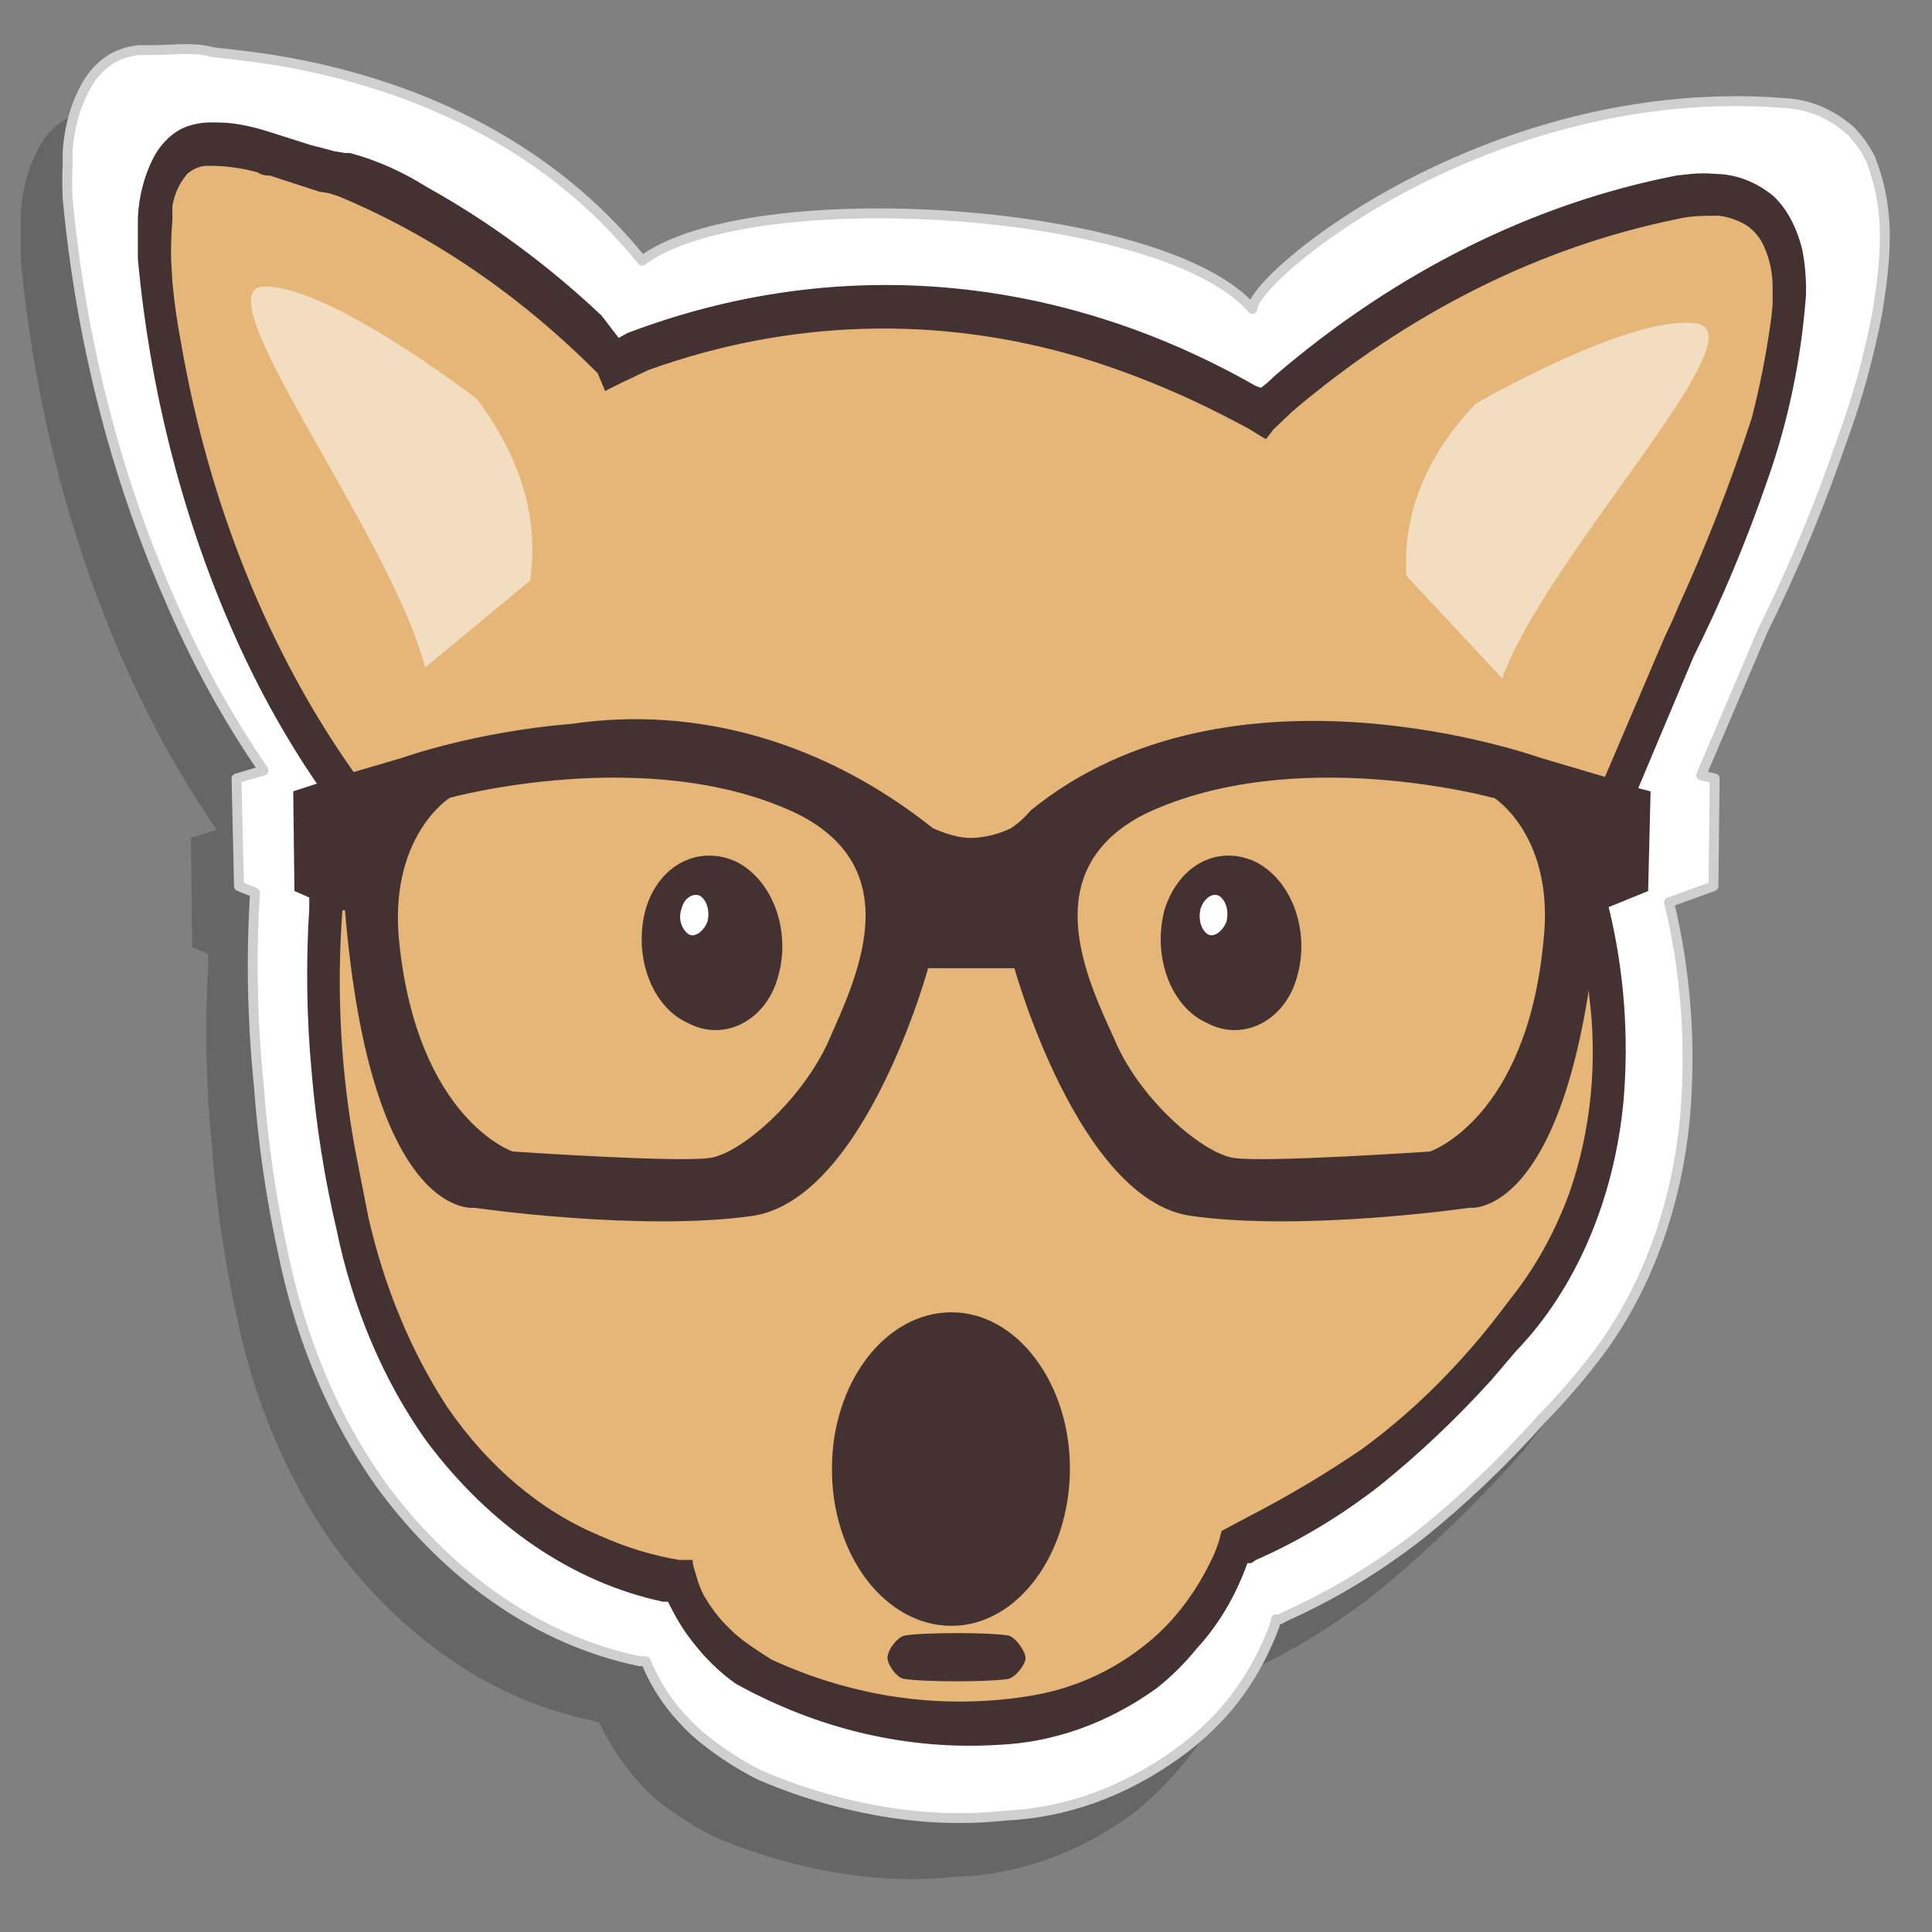 <?xml version="1.0" standalone="no"?><!-- Generator: Gravit.io --><svg xmlns="http://www.w3.org/2000/svg" xmlns:xlink="http://www.w3.org/1999/xlink" style="isolation:isolate" viewBox="0 0 1024 1024" width="1024" height="1024"><rect x="0" y="0" width="1024" height="1024" fill="#808080" stroke="none"/><defs><clipPath id="_clipPath_6IJmA5Nhdvb0eKrQutPzSu85Ne7YzmfI"><rect width="1024" height="1024"/></clipPath></defs><g clip-path="url(#_clipPath_6IJmA5Nhdvb0eKrQutPzSu85Ne7YzmfI)"><g id="Group"><path d=" M 114.897 439.884 C 95.649 411.948 78.779 381.374 64.582 348.696 C 36.136 283.586 17.921 211.738 11 137.345 L 11 113.483 C 11.742 98.33 16.341 83.934 24.069 72.577 C 28.112 67.437 33.042 63.637 38.444 61.498 C 42.052 60.051 45.783 59.192 49.553 58.941 L 56.741 58.941 C 66.542 58.941 77.651 57.237 86.799 59.793 C 96.6 62.35 231.209 64.907 315.502 170.582 C 372.351 127.971 592.56 141.607 638.954 196.149 C 638.954 179.104 765.721 73.429 921.893 87.064 C 933.956 87.513 945.701 92.226 955.871 100.7 C 960.316 104.805 964.091 110.019 966.98 116.04 L 972.207 132.232 C 975.112 154.041 974.444 176.405 970.247 197.853 C 966.319 220.539 960.399 242.558 952.604 263.474 C 940.429 299.337 926.005 333.827 909.477 366.593 L 877.459 442.441 L 883.993 444.145 L 883.993 502.096 L 859.816 510.619 C 869.011 547.122 872.13 585.764 868.964 623.964 C 864.226 672.415 847.206 717.41 820.61 751.798 L 807.541 768.842 C 782.531 797.063 755.878 822.707 727.821 845.542 C 705.275 862.923 681.405 877.203 656.597 888.153 L 653.983 889.857 L 652.023 890.71 L 650.716 894.119 C 643.862 911.803 634.298 927.466 622.618 940.139 C 615.343 948.497 607.465 955.917 599.094 962.296 C 571.012 982.437 539.649 993.539 507.613 994.681 C 491.305 996.44 474.913 996.44 458.605 994.681 C 431.276 991.625 404.308 984.476 378.232 973.375 C 368.055 968.181 358.221 961.91 348.827 954.626 C 337.537 944.919 327.777 932.479 320.076 917.981 C 319.148 916.327 318.276 914.621 317.462 912.867 L 314.195 912.015 C 262.207 901.53 214.26 869.216 177.627 819.975 C 152.752 785.276 134.8 743.132 125.352 697.255 C 118.838 667.743 114.463 637.498 112.283 606.92 C 109.175 575.555 108.519 543.861 110.323 512.323 L 110.323 505.505 L 101.828 502.096 L 101.174 444.145 L 114.243 439.884 L 114.897 439.884 Z " fill-rule="evenodd" fill="rgb(0,0,0)" fill-opacity="0.2"/><path d=" M 139.727 408.352 C 120.365 380.227 103.488 349.353 89.413 316.312 C 60.967 251.202 42.751 179.353 35.831 104.961 C 35.559 99.001 35.559 93.025 35.831 87.064 L 35.831 81.099 C 36.498 67.814 40.132 55.075 46.286 44.453 C 50.62 37.204 56.547 31.853 63.275 29.113 C 66.672 27.734 70.181 26.876 73.73 26.557 L 81.571 26.557 C 90.719 26.557 102.481 24.852 111.629 27.409 C 121.431 29.965 255.386 32.522 340.333 138.198 C 397.182 95.587 616.737 109.222 663.785 163.764 C 663.785 146.72 789.898 41.897 946.723 54.68 C 958.85 55.384 970.599 60.393 980.702 69.168 C 984.753 73.245 988.282 78.135 991.157 83.655 C 996.384 96.512 999.079 110.862 998.998 125.414 C 998.998 139.902 997.038 152.685 995.078 165.469 C 990.712 188.374 984.582 210.645 976.781 231.942 C 964.691 267.424 950.49 301.618 934.308 334.209 L 901.636 410.909 L 908.824 412.613 L 908.17 469.712 L 884.647 478.234 C 893.505 514.831 896.399 553.439 893.141 591.58 C 888.779 639.999 871.965 685.061 845.44 719.413 C 836.576 730.926 827.193 741.74 817.342 751.798 C 796.872 774.78 775.02 795.584 751.999 814.01 C 729.66 831.337 706.011 845.616 681.427 856.621 L 678.16 858.325 L 676.2 858.325 L 675.546 861.734 C 668.768 879.725 659.2 895.686 647.449 908.606 C 639.943 916.723 631.846 923.859 623.271 929.912 C 595.571 949.763 564.684 960.855 533.097 962.296 C 516.571 964.075 499.961 964.075 483.436 962.296 C 456.103 959.27 429.132 952.121 403.063 940.991 C 392.849 935.908 383.007 929.633 373.658 922.242 C 367.124 917.129 360.589 910.311 355.362 903.493 C 350.143 896.724 345.737 888.966 342.293 880.483 L 339.026 880.483 C 286.655 869.648 238.453 836.718 201.804 786.739 C 177.258 752.192 159.539 710.361 150.182 664.871 C 143.669 635.358 139.294 605.114 137.114 574.535 C 133.714 540.916 133.057 506.921 135.153 473.121 L 126.659 469.712 L 125.352 412.613 L 139.727 408.352 Z " fill-rule="evenodd" fill="rgb(255,255,255)" vector-effect="non-scaling-stroke" stroke-width="5.224" stroke="rgb(207,207,207)" stroke-linejoin="round" stroke-linecap="butt" stroke-miterlimit="1.41"/><path d=" M 324.65 192.74 C 324.65 192.74 475.594 107.518 669.665 219.159 C 669.665 219.159 752.652 131.38 887.914 104.961 C 1023.175 78.542 889.874 342.731 889.874 342.731 L 837.599 464.599 C 837.599 464.599 888.567 599.25 802.967 701.516 C 761.227 755.652 710.464 796.483 654.636 820.827 C 654.636 820.827 629.152 919.685 498.465 913.72 C 374.312 907.754 360.589 837.872 360.589 837.872 C 360.589 837.872 218.14 825.941 182.854 630.782 C 158.024 490.165 182.854 419.431 182.854 419.431 C 182.854 419.431 109.016 325.687 85.492 172.287 C 64.582 34.227 129.926 81.099 178.934 91.325 C 224.674 99.848 316.156 168.025 325.304 191.888 L 324.65 192.74 Z " fill-rule="evenodd" fill="rgb(230,182,120)"/><path d=" M 167.825 415.17 C 150.329 389.548 134.994 361.548 122.084 331.652 C 96.075 271.737 79.419 205.698 73.077 137.345 L 73.077 115.188 C 73.672 103.208 76.843 91.69 82.225 81.951 C 86.22 75.18 91.684 70.133 97.907 67.463 C 102.573 65.673 107.42 64.811 112.283 64.907 L 114.897 64.907 C 123.391 64.907 131.886 66.611 140.381 69.168 L 164.558 76.838 L 171.092 78.542 L 177.627 80.247 L 182.854 81.099 L 185.468 81.099 C 199.489 84.849 213.098 90.861 225.981 98.995 C 258.76 117.146 289.882 140.013 318.769 167.173 L 327.917 179.104 L 332.491 176.548 C 442.669 134.676 560.624 144.63 665.745 204.671 L 668.359 205.523 L 671.626 202.967 L 676.2 198.705 C 740.305 143.886 812.756 107.834 888.567 93.03 L 896.408 92.178 C 900.76 91.785 905.126 91.785 909.477 92.178 C 920.364 92.37 930.996 96.501 940.189 104.109 C 944.051 107.858 947.37 112.476 949.99 117.744 C 952.224 122.245 953.983 127.118 955.218 132.232 C 956.794 140.301 957.454 148.628 957.178 156.947 C 954.622 190.576 947.776 223.413 936.922 254.1 C 925.745 286.632 912.636 317.976 897.715 347.844 L 868.311 417.726 L 874.845 419.431 L 873.538 472.269 L 852.628 480.791 C 860.8 514.055 863.472 549.2 860.469 583.91 C 855.511 635.95 835.099 683.378 803.62 716.004 L 790.552 731.344 C 771.831 751.997 751.955 770.798 731.089 787.591 C 710.428 803.625 688.525 816.766 665.745 826.793 L 663.131 828.497 L 661.171 828.497 C 654.891 845.936 645.744 861.356 634.38 873.665 C 627.795 881.75 620.566 888.892 612.816 894.971 C 587.124 913.358 558.467 923.578 529.176 924.799 C 481.504 927.81 433.926 916.74 389.994 892.414 C 381.321 886.309 373.393 878.554 366.47 869.404 C 362.794 864.76 359.508 859.618 356.669 854.064 L 354.055 848.951 L 351.441 848.951 C 303.708 838.777 259.735 808.907 225.981 763.729 C 203.265 731.884 186.886 693.257 178.28 651.235 C 171.951 624.274 167.576 596.597 165.211 568.57 C 162.513 539.727 162.076 510.601 163.904 481.643 L 163.904 475.678 L 156.063 472.269 L 155.41 419.431 L 168.479 415.17 L 167.825 415.17 Z  M 181.547 481.643 C 178.191 525.322 180.622 569.429 188.735 612.033 L 195.27 645.27 C 203.674 682.231 217.92 716.486 237.09 745.832 C 258.938 777.598 286.919 801.142 318.116 814.01 C 331.686 820.115 345.699 824.398 359.936 826.793 L 367.124 826.793 C 367.124 830.202 368.431 832.759 369.084 835.315 C 370.033 838.938 371.351 842.378 373.005 845.542 C 376.72 852.002 381.12 857.741 386.073 862.586 C 392.608 869.404 401.102 874.517 408.944 879.631 C 452.085 899.436 498.123 906.14 543.552 899.232 C 567.076 895.823 589.293 886.449 608.896 870.256 C 622.75 858.834 634.382 843.372 642.875 825.089 C 644.125 822.358 645.217 819.509 646.142 816.566 L 647.449 811.453 L 661.824 803.783 C 682.332 793.239 702.398 781.292 721.941 767.99 C 747.426 749.336 770.931 726.416 791.858 699.812 L 802.313 686.176 C 814.42 670.63 824.369 652.464 831.718 632.486 C 843.309 599.448 846.954 562.605 842.173 526.811 L 842.173 524.254 C 823.223 646.122 778.79 640.156 778.79 640.156 C 778.79 640.156 690.575 652.94 631.113 644.418 C 571.65 635.895 537.671 513.175 537.671 513.175 L 491.93 513.175 C 491.93 513.175 458.605 635.043 399.142 644.418 C 339.679 652.94 251.465 640.156 251.465 640.156 C 251.465 640.156 196.576 647.826 182.854 482.495 L 181.547 482.495 L 181.547 481.643 Z  M 543.552 878.779 C 543.552 882.187 538.324 889.005 534.404 889.857 C 523.949 891.562 489.97 891.562 479.515 889.857 C 475.594 889.857 470.367 882.187 470.367 878.779 C 470.367 874.517 475.594 867.7 479.515 866.847 C 489.97 865.143 523.949 865.143 534.404 866.847 C 538.324 867.7 543.552 875.37 543.552 878.779 Z  M 504.346 695.551 C 538.978 695.551 567.076 733.049 567.076 778.216 C 567.076 824.236 538.978 861.734 504.346 861.734 C 487.422 861.735 471.2 852.909 459.294 837.221 C 447.389 821.534 440.788 800.288 440.962 778.216 C 440.962 733.049 469.06 695.551 504.346 695.551 Z  M 238.396 422.84 C 238.396 422.84 344.253 393.864 422.666 431.362 C 482.129 461.19 453.378 519.141 439.655 550.673 C 425.933 582.205 393.261 611.181 376.272 613.738 C 359.282 616.294 271.722 610.329 271.722 610.329 C 271.722 610.329 221.407 593.284 211.605 499.54 C 205.725 443.293 238.396 422.84 238.396 422.84 Z  M 791.205 422.84 C 791.205 422.84 686.001 393.864 606.935 431.362 C 548.126 461.19 576.224 519.141 590.599 550.673 C 603.668 582.205 636.994 611.181 653.983 613.738 C 670.319 616.294 757.88 610.329 757.88 610.329 C 757.88 610.329 808.848 593.284 817.996 499.54 C 824.53 443.293 791.858 422.84 791.858 422.84 L 791.205 422.84 Z  M 665.745 456.929 C 685.348 467.155 694.496 494.426 687.308 518.289 C 680.774 541.299 658.557 552.378 639.607 542.151 C 630.436 538.099 622.907 529.391 618.725 518.001 C 614.543 506.611 614.062 493.502 617.39 481.643 C 625.232 457.781 646.142 447.554 665.745 456.929 Z  M 390.647 456.929 C 410.251 467.155 419.399 494.426 412.211 518.289 C 405.677 541.299 383.46 552.378 364.51 542.151 C 355.339 538.099 347.81 529.391 343.627 518.001 C 339.445 506.611 338.964 493.502 342.293 481.643 C 349.481 457.781 371.044 447.554 390.647 456.929 Z  M 850.668 411.761 L 882.686 336.765 L 885.953 329.948 L 889.221 322.278 C 904.021 289.954 917.12 256.356 928.427 221.715 C 932.95 204.19 936.445 186.242 938.882 168.025 L 939.535 161.208 L 939.535 150.981 C 939.326 142.73 937.282 134.736 933.654 127.971 C 930.804 123.21 926.94 119.653 922.546 117.744 C 918.765 115.906 914.806 114.759 910.784 114.335 C 903.596 114.335 896.408 114.335 889.221 116.04 C 816.257 130.833 746.54 165.693 684.695 218.307 L 674.893 227.681 L 670.972 232.794 L 661.171 226.829 L 654.636 223.42 C 627.919 209.264 600.39 197.866 572.303 189.331 C 496.805 166.958 418.235 169.3 343.6 196.149 L 329.224 202.967 L 320.73 207.228 L 316.809 197.853 C 275.586 156.456 229.152 124.734 179.587 104.109 L 174.359 102.404 L 169.132 101.552 L 142.994 93.03 C 141.034 93.03 139.074 93.03 136.46 91.325 C 127.441 88.835 118.233 87.692 109.016 87.917 C 105.515 88.168 102.13 89.64 99.214 92.178 L 97.907 93.882 C 94.63 98.057 92.359 103.388 91.373 109.222 L 91.373 116.892 C 90.742 123.962 90.523 131.084 90.719 138.198 L 91.373 149.277 C 92.351 160.19 93.879 171.009 95.947 181.661 C 110.617 266.658 142.165 345.129 187.428 409.204 L 213.566 401.534 C 213.566 401.534 251.465 387.899 303.087 383.638 C 369.852 373.865 437.211 393.354 494.544 439.032 C 502.385 442.441 508.92 444.145 514.801 444.145 C 521.938 443.942 529.002 442.215 535.711 439.032 C 542.245 434.771 546.166 429.658 546.166 429.658 C 652.676 342.731 816.036 401.534 816.036 401.534 L 850.668 411.761 Z " fill-rule="evenodd" fill="rgb(67,50,49)"/><path d=" M 796.432 359.775 L 745.464 305.233 C 743.504 274.553 753.959 243.873 782.057 214.045 C 782.057 214.045 864.39 166.321 899.022 171.434 C 933.654 176.548 820.61 293.302 796.432 358.923 L 796.432 359.775 Z  M 225.328 353.81 L 280.87 307.79 C 285.444 277.962 278.256 245.578 252.772 211.489 C 252.772 211.489 175.666 151.833 140.381 151.833 C 105.095 151.833 207.031 283.075 225.328 353.81 Z " fill-rule="evenodd" fill="rgb(243,221,192)"/><path d=" M 646.142 474.825 C 650.062 477.382 651.369 483.348 650.062 488.461 C 648.102 493.574 643.528 496.983 640.261 495.279 C 636.34 492.722 635.033 486.756 636.34 481.643 C 638.3 475.678 642.875 473.121 646.142 474.825 Z  M 371.044 474.825 C 374.965 477.382 376.272 483.348 374.965 488.461 C 373.005 493.574 368.431 496.983 365.163 495.279 C 361.243 492.722 359.282 486.756 361.243 481.643 C 362.55 475.678 367.777 473.121 371.044 474.825 Z " fill-rule="evenodd" fill="rgb(255,255,255)"/></g><g style="isolation:isolate" id="Layer 0"/></g></svg>